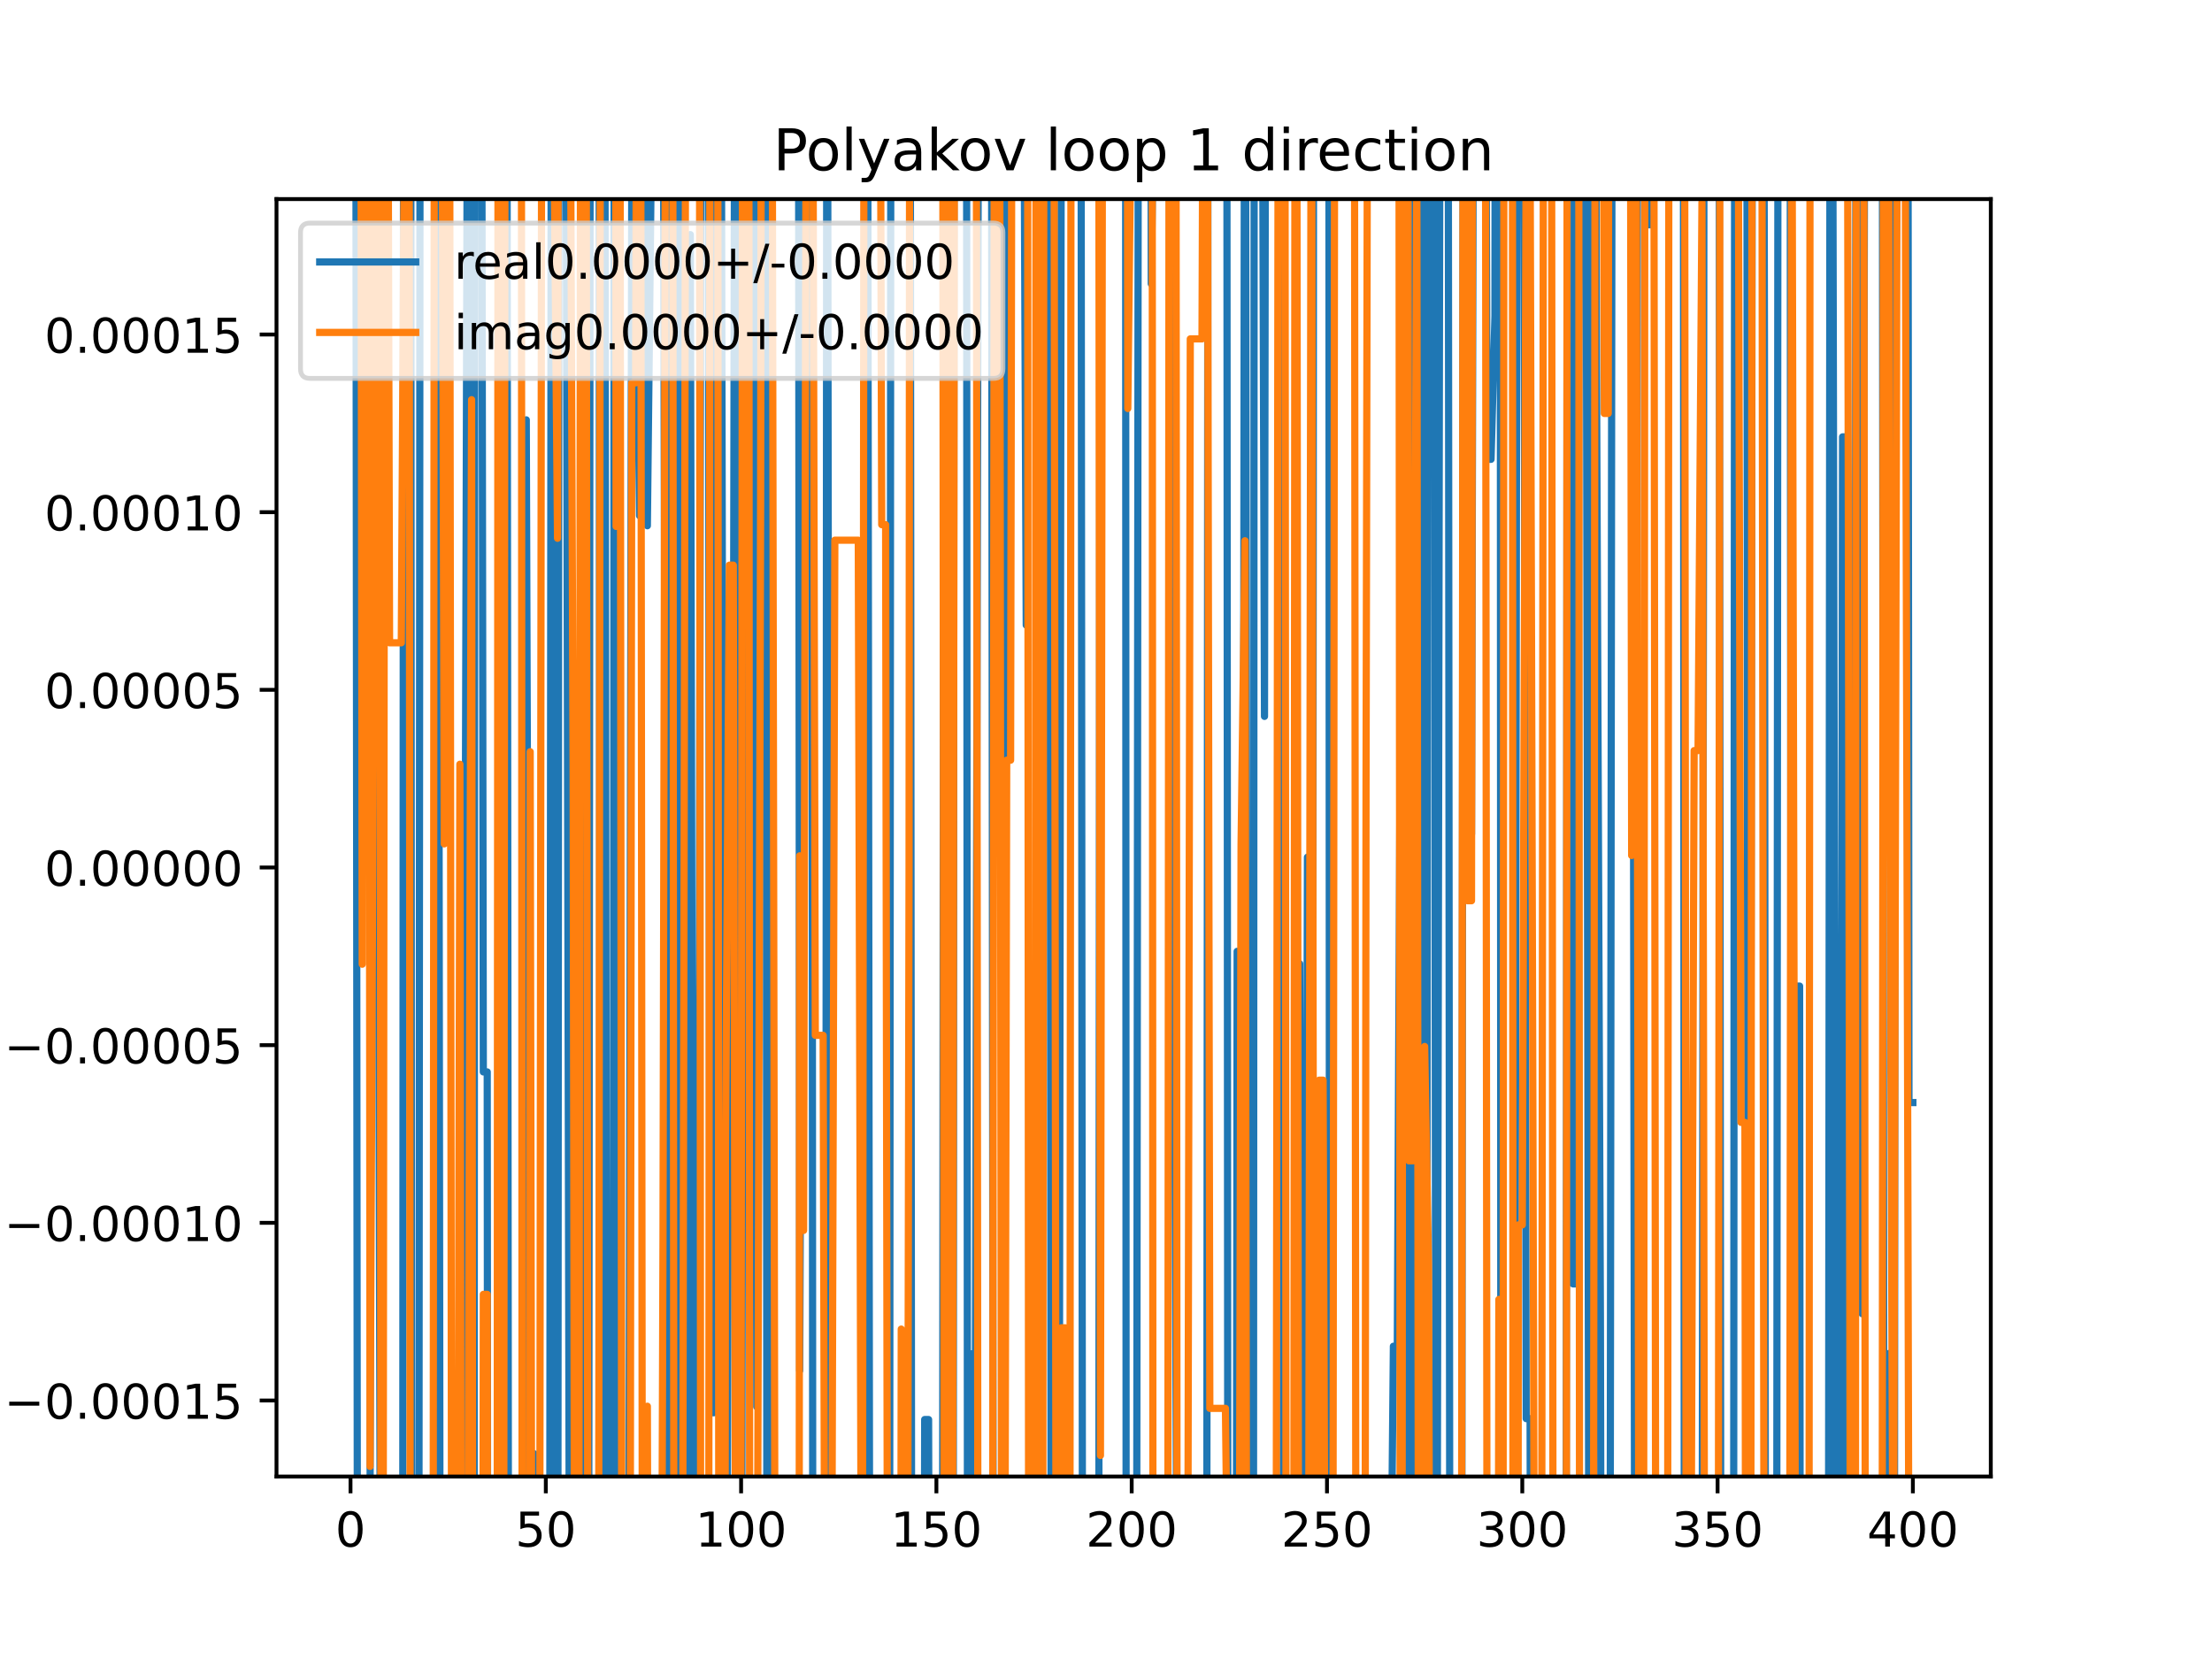 <?xml version="1.0" encoding="utf-8" standalone="no"?>
<!DOCTYPE svg PUBLIC "-//W3C//DTD SVG 1.1//EN"
  "http://www.w3.org/Graphics/SVG/1.1/DTD/svg11.dtd">
<!-- Created with matplotlib (https://matplotlib.org/) -->
<svg height="345.6pt" version="1.1" viewBox="0 0 460.8 345.6" width="460.8pt" xmlns="http://www.w3.org/2000/svg" xmlns:xlink="http://www.w3.org/1999/xlink">
 <defs>
  <style type="text/css">
*{stroke-linecap:butt;stroke-linejoin:round;}
  </style>
 </defs>
 <g id="figure_1">
  <g id="patch_1">
   <path d="M 0 345.6 
L 460.8 345.6 
L 460.8 0 
L 0 0 
z
" style="fill:#ffffff;"/>
  </g>
  <g id="axes_1">
   <g id="patch_2">
    <path d="M 57.6 307.584 
L 414.72 307.584 
L 414.72 41.472 
L 57.6 41.472 
z
" style="fill:#ffffff;"/>
   </g>
   <g id="matplotlib.axis_1">
    <g id="xtick_1">
     <g id="line2d_1">
      <defs>
       <path d="M 0 0 
L 0 3.5 
" id="m8460858ea4" style="stroke:#000000;stroke-width:0.8;"/>
      </defs>
      <g>
       <use style="stroke:#000000;stroke-width:0.8;" x="73.019" xlink:href="#m8460858ea4" y="307.584"/>
      </g>
     </g>
     <g id="text_1">
      <!-- 0 -->
      <defs>
       <path d="M 31.781 66.406 
Q 24.172 66.406 20.328 58.906 
Q 16.5 51.422 16.5 36.375 
Q 16.5 21.391 20.328 13.891 
Q 24.172 6.391 31.781 6.391 
Q 39.453 6.391 43.281 13.891 
Q 47.125 21.391 47.125 36.375 
Q 47.125 51.422 43.281 58.906 
Q 39.453 66.406 31.781 66.406 
z
M 31.781 74.219 
Q 44.047 74.219 50.516 64.516 
Q 56.984 54.828 56.984 36.375 
Q 56.984 17.969 50.516 8.266 
Q 44.047 -1.422 31.781 -1.422 
Q 19.531 -1.422 13.062 8.266 
Q 6.594 17.969 6.594 36.375 
Q 6.594 54.828 13.062 64.516 
Q 19.531 74.219 31.781 74.219 
z
" id="DejaVuSans-48"/>
      </defs>
      <g transform="translate(69.838 322.182)scale(0.1 -0.1)">
       <use xlink:href="#DejaVuSans-48"/>
      </g>
     </g>
    </g>
    <g id="xtick_2">
     <g id="line2d_2">
      <g>
       <use style="stroke:#000000;stroke-width:0.8;" x="113.703" xlink:href="#m8460858ea4" y="307.584"/>
      </g>
     </g>
     <g id="text_2">
      <!-- 50 -->
      <defs>
       <path d="M 10.797 72.906 
L 49.516 72.906 
L 49.516 64.594 
L 19.828 64.594 
L 19.828 46.734 
Q 21.969 47.469 24.109 47.828 
Q 26.266 48.188 28.422 48.188 
Q 40.625 48.188 47.75 41.5 
Q 54.891 34.812 54.891 23.391 
Q 54.891 11.625 47.562 5.094 
Q 40.234 -1.422 26.906 -1.422 
Q 22.312 -1.422 17.547 -0.641 
Q 12.797 0.141 7.719 1.703 
L 7.719 11.625 
Q 12.109 9.234 16.797 8.062 
Q 21.484 6.891 26.703 6.891 
Q 35.156 6.891 40.078 11.328 
Q 45.016 15.766 45.016 23.391 
Q 45.016 31 40.078 35.438 
Q 35.156 39.891 26.703 39.891 
Q 22.75 39.891 18.812 39.016 
Q 14.891 38.141 10.797 36.281 
z
" id="DejaVuSans-53"/>
      </defs>
      <g transform="translate(107.34 322.182)scale(0.1 -0.1)">
       <use xlink:href="#DejaVuSans-53"/>
       <use x="63.623" xlink:href="#DejaVuSans-48"/>
      </g>
     </g>
    </g>
    <g id="xtick_3">
     <g id="line2d_3">
      <g>
       <use style="stroke:#000000;stroke-width:0.8;" x="154.386" xlink:href="#m8460858ea4" y="307.584"/>
      </g>
     </g>
     <g id="text_3">
      <!-- 100 -->
      <defs>
       <path d="M 12.406 8.297 
L 28.516 8.297 
L 28.516 63.922 
L 10.984 60.406 
L 10.984 69.391 
L 28.422 72.906 
L 38.281 72.906 
L 38.281 8.297 
L 54.391 8.297 
L 54.391 0 
L 12.406 0 
z
" id="DejaVuSans-49"/>
      </defs>
      <g transform="translate(144.842 322.182)scale(0.1 -0.1)">
       <use xlink:href="#DejaVuSans-49"/>
       <use x="63.623" xlink:href="#DejaVuSans-48"/>
       <use x="127.246" xlink:href="#DejaVuSans-48"/>
      </g>
     </g>
    </g>
    <g id="xtick_4">
     <g id="line2d_4">
      <g>
       <use style="stroke:#000000;stroke-width:0.8;" x="195.07" xlink:href="#m8460858ea4" y="307.584"/>
      </g>
     </g>
     <g id="text_4">
      <!-- 150 -->
      <g transform="translate(185.526 322.182)scale(0.1 -0.1)">
       <use xlink:href="#DejaVuSans-49"/>
       <use x="63.623" xlink:href="#DejaVuSans-53"/>
       <use x="127.246" xlink:href="#DejaVuSans-48"/>
      </g>
     </g>
    </g>
    <g id="xtick_5">
     <g id="line2d_5">
      <g>
       <use style="stroke:#000000;stroke-width:0.8;" x="235.753" xlink:href="#m8460858ea4" y="307.584"/>
      </g>
     </g>
     <g id="text_5">
      <!-- 200 -->
      <defs>
       <path d="M 19.188 8.297 
L 53.609 8.297 
L 53.609 0 
L 7.328 0 
L 7.328 8.297 
Q 12.938 14.109 22.625 23.891 
Q 32.328 33.688 34.812 36.531 
Q 39.547 41.844 41.422 45.531 
Q 43.312 49.219 43.312 52.781 
Q 43.312 58.594 39.234 62.25 
Q 35.156 65.922 28.609 65.922 
Q 23.969 65.922 18.812 64.312 
Q 13.672 62.703 7.812 59.422 
L 7.812 69.391 
Q 13.766 71.781 18.938 73 
Q 24.125 74.219 28.422 74.219 
Q 39.75 74.219 46.484 68.547 
Q 53.219 62.891 53.219 53.422 
Q 53.219 48.922 51.531 44.891 
Q 49.859 40.875 45.406 35.406 
Q 44.188 33.984 37.641 27.219 
Q 31.109 20.453 19.188 8.297 
z
" id="DejaVuSans-50"/>
      </defs>
      <g transform="translate(226.209 322.182)scale(0.1 -0.1)">
       <use xlink:href="#DejaVuSans-50"/>
       <use x="63.623" xlink:href="#DejaVuSans-48"/>
       <use x="127.246" xlink:href="#DejaVuSans-48"/>
      </g>
     </g>
    </g>
    <g id="xtick_6">
     <g id="line2d_6">
      <g>
       <use style="stroke:#000000;stroke-width:0.8;" x="276.437" xlink:href="#m8460858ea4" y="307.584"/>
      </g>
     </g>
     <g id="text_6">
      <!-- 250 -->
      <g transform="translate(266.893 322.182)scale(0.1 -0.1)">
       <use xlink:href="#DejaVuSans-50"/>
       <use x="63.623" xlink:href="#DejaVuSans-53"/>
       <use x="127.246" xlink:href="#DejaVuSans-48"/>
      </g>
     </g>
    </g>
    <g id="xtick_7">
     <g id="line2d_7">
      <g>
       <use style="stroke:#000000;stroke-width:0.8;" x="317.12" xlink:href="#m8460858ea4" y="307.584"/>
      </g>
     </g>
     <g id="text_7">
      <!-- 300 -->
      <defs>
       <path d="M 40.578 39.312 
Q 47.656 37.797 51.625 33 
Q 55.609 28.219 55.609 21.188 
Q 55.609 10.406 48.188 4.484 
Q 40.766 -1.422 27.094 -1.422 
Q 22.516 -1.422 17.656 -0.516 
Q 12.797 0.391 7.625 2.203 
L 7.625 11.719 
Q 11.719 9.328 16.594 8.109 
Q 21.484 6.891 26.812 6.891 
Q 36.078 6.891 40.938 10.547 
Q 45.797 14.203 45.797 21.188 
Q 45.797 27.641 41.281 31.266 
Q 36.766 34.906 28.719 34.906 
L 20.219 34.906 
L 20.219 43.016 
L 29.109 43.016 
Q 36.375 43.016 40.234 45.922 
Q 44.094 48.828 44.094 54.297 
Q 44.094 59.906 40.109 62.906 
Q 36.141 65.922 28.719 65.922 
Q 24.656 65.922 20.016 65.031 
Q 15.375 64.156 9.812 62.312 
L 9.812 71.094 
Q 15.438 72.656 20.344 73.438 
Q 25.25 74.219 29.594 74.219 
Q 40.828 74.219 47.359 69.109 
Q 53.906 64.016 53.906 55.328 
Q 53.906 49.266 50.438 45.094 
Q 46.969 40.922 40.578 39.312 
z
" id="DejaVuSans-51"/>
      </defs>
      <g transform="translate(307.576 322.182)scale(0.1 -0.1)">
       <use xlink:href="#DejaVuSans-51"/>
       <use x="63.623" xlink:href="#DejaVuSans-48"/>
       <use x="127.246" xlink:href="#DejaVuSans-48"/>
      </g>
     </g>
    </g>
    <g id="xtick_8">
     <g id="line2d_8">
      <g>
       <use style="stroke:#000000;stroke-width:0.8;" x="357.804" xlink:href="#m8460858ea4" y="307.584"/>
      </g>
     </g>
     <g id="text_8">
      <!-- 350 -->
      <g transform="translate(348.26 322.182)scale(0.1 -0.1)">
       <use xlink:href="#DejaVuSans-51"/>
       <use x="63.623" xlink:href="#DejaVuSans-53"/>
       <use x="127.246" xlink:href="#DejaVuSans-48"/>
      </g>
     </g>
    </g>
    <g id="xtick_9">
     <g id="line2d_9">
      <g>
       <use style="stroke:#000000;stroke-width:0.8;" x="398.487" xlink:href="#m8460858ea4" y="307.584"/>
      </g>
     </g>
     <g id="text_9">
      <!-- 400 -->
      <defs>
       <path d="M 37.797 64.312 
L 12.891 25.391 
L 37.797 25.391 
z
M 35.203 72.906 
L 47.609 72.906 
L 47.609 25.391 
L 58.016 25.391 
L 58.016 17.188 
L 47.609 17.188 
L 47.609 0 
L 37.797 0 
L 37.797 17.188 
L 4.891 17.188 
L 4.891 26.703 
z
" id="DejaVuSans-52"/>
      </defs>
      <g transform="translate(388.944 322.182)scale(0.1 -0.1)">
       <use xlink:href="#DejaVuSans-52"/>
       <use x="63.623" xlink:href="#DejaVuSans-48"/>
       <use x="127.246" xlink:href="#DejaVuSans-48"/>
      </g>
     </g>
    </g>
   </g>
   <g id="matplotlib.axis_2">
    <g id="ytick_1">
     <g id="line2d_10">
      <defs>
       <path d="M 0 0 
L -3.5 0 
" id="ma4929c7291" style="stroke:#000000;stroke-width:0.8;"/>
      </defs>
      <g>
       <use style="stroke:#000000;stroke-width:0.8;" x="57.6" xlink:href="#ma4929c7291" y="291.746"/>
      </g>
     </g>
     <g id="text_10">
      <!-- −0.00015 -->
      <defs>
       <path d="M 10.594 35.5 
L 73.188 35.5 
L 73.188 27.203 
L 10.594 27.203 
z
" id="DejaVuSans-8722"/>
       <path d="M 10.688 12.406 
L 21 12.406 
L 21 0 
L 10.688 0 
z
" id="DejaVuSans-46"/>
      </defs>
      <g transform="translate(0.867 295.545)scale(0.1 -0.1)">
       <use xlink:href="#DejaVuSans-8722"/>
       <use x="83.789" xlink:href="#DejaVuSans-48"/>
       <use x="147.412" xlink:href="#DejaVuSans-46"/>
       <use x="179.199" xlink:href="#DejaVuSans-48"/>
       <use x="242.822" xlink:href="#DejaVuSans-48"/>
       <use x="306.445" xlink:href="#DejaVuSans-48"/>
       <use x="370.068" xlink:href="#DejaVuSans-49"/>
       <use x="433.691" xlink:href="#DejaVuSans-53"/>
      </g>
     </g>
    </g>
    <g id="ytick_2">
     <g id="line2d_11">
      <g>
       <use style="stroke:#000000;stroke-width:0.8;" x="57.6" xlink:href="#ma4929c7291" y="254.736"/>
      </g>
     </g>
     <g id="text_11">
      <!-- −0.00010 -->
      <g transform="translate(0.867 258.535)scale(0.1 -0.1)">
       <use xlink:href="#DejaVuSans-8722"/>
       <use x="83.789" xlink:href="#DejaVuSans-48"/>
       <use x="147.412" xlink:href="#DejaVuSans-46"/>
       <use x="179.199" xlink:href="#DejaVuSans-48"/>
       <use x="242.822" xlink:href="#DejaVuSans-48"/>
       <use x="306.445" xlink:href="#DejaVuSans-48"/>
       <use x="370.068" xlink:href="#DejaVuSans-49"/>
       <use x="433.691" xlink:href="#DejaVuSans-48"/>
      </g>
     </g>
    </g>
    <g id="ytick_3">
     <g id="line2d_12">
      <g>
       <use style="stroke:#000000;stroke-width:0.8;" x="57.6" xlink:href="#ma4929c7291" y="217.726"/>
      </g>
     </g>
     <g id="text_12">
      <!-- −0.00005 -->
      <g transform="translate(0.867 221.525)scale(0.1 -0.1)">
       <use xlink:href="#DejaVuSans-8722"/>
       <use x="83.789" xlink:href="#DejaVuSans-48"/>
       <use x="147.412" xlink:href="#DejaVuSans-46"/>
       <use x="179.199" xlink:href="#DejaVuSans-48"/>
       <use x="242.822" xlink:href="#DejaVuSans-48"/>
       <use x="306.445" xlink:href="#DejaVuSans-48"/>
       <use x="370.068" xlink:href="#DejaVuSans-48"/>
       <use x="433.691" xlink:href="#DejaVuSans-53"/>
      </g>
     </g>
    </g>
    <g id="ytick_4">
     <g id="line2d_13">
      <g>
       <use style="stroke:#000000;stroke-width:0.8;" x="57.6" xlink:href="#ma4929c7291" y="180.716"/>
      </g>
     </g>
     <g id="text_13">
      <!-- 0.00000 -->
      <g transform="translate(9.247 184.515)scale(0.1 -0.1)">
       <use xlink:href="#DejaVuSans-48"/>
       <use x="63.623" xlink:href="#DejaVuSans-46"/>
       <use x="95.41" xlink:href="#DejaVuSans-48"/>
       <use x="159.033" xlink:href="#DejaVuSans-48"/>
       <use x="222.656" xlink:href="#DejaVuSans-48"/>
       <use x="286.279" xlink:href="#DejaVuSans-48"/>
       <use x="349.902" xlink:href="#DejaVuSans-48"/>
      </g>
     </g>
    </g>
    <g id="ytick_5">
     <g id="line2d_14">
      <g>
       <use style="stroke:#000000;stroke-width:0.8;" x="57.6" xlink:href="#ma4929c7291" y="143.706"/>
      </g>
     </g>
     <g id="text_14">
      <!-- 0.00005 -->
      <g transform="translate(9.247 147.505)scale(0.1 -0.1)">
       <use xlink:href="#DejaVuSans-48"/>
       <use x="63.623" xlink:href="#DejaVuSans-46"/>
       <use x="95.41" xlink:href="#DejaVuSans-48"/>
       <use x="159.033" xlink:href="#DejaVuSans-48"/>
       <use x="222.656" xlink:href="#DejaVuSans-48"/>
       <use x="286.279" xlink:href="#DejaVuSans-48"/>
       <use x="349.902" xlink:href="#DejaVuSans-53"/>
      </g>
     </g>
    </g>
    <g id="ytick_6">
     <g id="line2d_15">
      <g>
       <use style="stroke:#000000;stroke-width:0.8;" x="57.6" xlink:href="#ma4929c7291" y="106.696"/>
      </g>
     </g>
     <g id="text_15">
      <!-- 0.00010 -->
      <g transform="translate(9.247 110.495)scale(0.1 -0.1)">
       <use xlink:href="#DejaVuSans-48"/>
       <use x="63.623" xlink:href="#DejaVuSans-46"/>
       <use x="95.41" xlink:href="#DejaVuSans-48"/>
       <use x="159.033" xlink:href="#DejaVuSans-48"/>
       <use x="222.656" xlink:href="#DejaVuSans-48"/>
       <use x="286.279" xlink:href="#DejaVuSans-49"/>
       <use x="349.902" xlink:href="#DejaVuSans-48"/>
      </g>
     </g>
    </g>
    <g id="ytick_7">
     <g id="line2d_16">
      <g>
       <use style="stroke:#000000;stroke-width:0.8;" x="57.6" xlink:href="#ma4929c7291" y="69.686"/>
      </g>
     </g>
     <g id="text_16">
      <!-- 0.00015 -->
      <g transform="translate(9.247 73.485)scale(0.1 -0.1)">
       <use xlink:href="#DejaVuSans-48"/>
       <use x="63.623" xlink:href="#DejaVuSans-46"/>
       <use x="95.41" xlink:href="#DejaVuSans-48"/>
       <use x="159.033" xlink:href="#DejaVuSans-48"/>
       <use x="222.656" xlink:href="#DejaVuSans-48"/>
       <use x="286.279" xlink:href="#DejaVuSans-49"/>
       <use x="349.902" xlink:href="#DejaVuSans-53"/>
      </g>
     </g>
    </g>
   </g>
   <g id="line2d_17">
    <path clip-path="url(#pe11e842b4f)" d="M 74.121 -1 
L 74.465 346.6 
M 76.912 346.6 
L 77.087 318.383 
L 77.601 -1 
M 78.396 -1 
L 79.267 346.6 
M 83.893 346.6 
L 84.072 -1 
M 85.568 -1 
L 85.751 346.6 
M 87.259 346.6 
L 87.518 -1 
M 91.252 -1 
L 91.683 346.6 
M 96.35 346.6 
L 96.616 292.485 
L 97.404 -1 
M 97.434 -1 
L 97.618 346.6 
M 98.765 346.6 
L 98.919 -1 
M 100.342 -1 
L 100.684 223.297 
L 101.498 223.297 
L 101.591 346.6 
M 103.684 346.6 
L 103.888 -1 
M 105.609 -1 
L 105.931 346.6 
M 109.141 346.6 
L 109.634 87.465 
L 110.448 340.969 
L 111.262 302.843 
L 111.31 346.6 
M 114.444 346.6 
L 114.516 335.921 
L 114.85 -1 
M 115.761 -1 
L 116.071 346.6 
M 116.203 346.6 
L 116.456 -1 
M 117.884 -1 
L 118.585 321.714 
L 119.398 228.708 
L 120.212 203.281 
L 120.325 346.6 
M 121.389 346.6 
L 121.532 -1 
M 122.409 -1 
L 122.653 320.348 
L 122.962 -1 
M 124.793 -1 
L 125.028 346.6 
M 125.247 346.6 
L 125.793 -1 
M 125.995 -1 
L 126.408 346.6 
M 127.74 346.6 
L 127.953 -1 
M 128.833 -1 
L 129.095 346.6 
M 130.963 346.6 
L 131.603 39.176 
L 132.417 39.176 
L 133.231 107.43 
L 133.49 -1 
M 134.596 -1 
L 134.858 109.521 
L 136.044 -1 
M 138.161 -1 
L 138.926 340.024 
L 139.12 -1 
M 140.275 -1 
L 140.445 346.6 
M 140.762 346.6 
L 141.089 -1 
M 141.555 -1 
L 141.776 346.6 
M 143.428 346.6 
L 143.808 48.873 
L 144.475 346.6 
M 145.252 346.6 
L 145.436 327.371 
L 146.064 -1 
M 147.527 -1 
L 147.877 294.3 
L 148.69 294.3 
L 149.095 -1 
M 150.218 -1 
L 150.318 40.647 
L 150.927 346.6 
M 151.423 346.6 
L 151.945 163.793 
L 152.759 163.793 
L 153.058 -1 
M 153.89 -1 
L 154.279 346.6 
M 154.509 346.6 
L 154.954 -1 
M 155.577 -1 
L 156.013 220.752 
L 156.372 -1 
M 157.225 -1 
L 157.641 293.042 
L 158.559 -1 
M 159.532 -1 
L 159.767 346.6 
M 160.462 346.6 
L 160.745 -1 
M 166.341 -1 
L 166.591 285.517 
L 167.737 -1 
M 169.097 -1 
L 169.321 346.6 
M 172.007 346.6 
L 172.235 -1 
M 172.39 -1 
L 172.837 346.6 
M 179.733 346.6 
L 180.131 -1 
M 180.742 -1 
L 181.176 346.6 
M 185.315 346.6 
L 185.59 -1 
M 189.622 -1 
L 189.918 346.6 
M 192.531 346.6 
L 192.629 295.714 
L 193.442 295.714 
L 193.566 346.6 
M 196.345 346.6 
L 196.649 -1 
M 196.762 -1 
L 197.175 346.6 
M 198.576 346.6 
L 198.753 -1 
M 201.347 -1 
L 201.552 346.6 
M 201.914 346.6 
L 202.393 282.027 
L 203.206 282.027 
L 203.862 -1 
M 206.535 -1 
L 206.912 346.6 
M 209.236 346.6 
L 209.656 -1 
M 213.226 -1 
L 213.784 130.223 
L 213.9 -1 
M 218.656 -1 
L 218.984 346.6 
M 220.618 346.6 
L 221.107 -0.449 
L 221.921 -0.449 
L 222.734 11.836 
L 223.03 -1 
M 225.196 -1 
L 225.508 346.6 
M 228.886 346.6 
L 229.182 -1 
M 234.485 -1 
L 234.598 346.6 
M 236.774 346.6 
L 237.142 -1 
M 239.744 -1 
L 239.822 59.11 
L 240.628 -1 
M 243.561 -1 
L 243.89 223.159 
L 244.704 223.159 
L 245.229 346.6 
M 251.386 346.6 
L 251.655 -1 
M 255.572 -1 
L 255.782 346.6 
M 257.541 346.6 
L 257.722 198.184 
L 258.007 346.6 
M 258.853 346.6 
L 259.251 -1 
M 259.458 -1 
L 259.897 346.6 
M 261.117 346.6 
L 261.274 -1 
M 262.946 -1 
L 263.418 149.236 
L 263.635 -1 
M 267.158 -1 
L 267.34 346.6 
M 270.244 346.6 
L 270.741 200.767 
L 271.132 346.6 
M 271.948 346.6 
L 272.368 178.564 
L 272.699 346.6 
M 273.377 346.6 
L 273.652 -1 
M 276.826 -1 
L 276.978 346.6 
M 289.648 346.6 
L 290.269 280.445 
L 291.083 280.445 
L 291.896 111.793 
L 292.019 -1 
M 293.14 -1 
L 293.375 346.6 
M 294.512 346.6 
L 294.787 -1 
M 296.224 -1 
L 296.4 346.6 
M 297.218 346.6 
L 297.423 -1 
M 298.757 -1 
L 299.131 346.6 
M 299.367 346.6 
L 299.991 -1 
M 301.684 -1 
L 302.029 346.6 
M 304.51 346.6 
L 304.826 -1 
M 305.208 -1 
L 305.729 173.735 
L 306.543 173.735 
L 306.962 -1 
M 309.496 -1 
L 309.797 95.682 
L 310.611 95.682 
L 311.425 65.803 
L 311.495 -1 
M 312.527 -1 
L 312.67 346.6 
M 315.546 346.6 
L 316.057 -1 
M 317.417 -1 
L 317.934 295.525 
L 318.748 295.525 
L 318.854 346.6 
M 326.254 346.6 
L 326.487 -1 
M 327.444 -1 
L 327.698 267.456 
L 328.512 267.456 
L 329.083 -1 
M 330.355 -1 
L 330.953 314.773 
L 331.404 -1 
M 332.389 -1 
L 332.58 76.637 
L 333.394 274.266 
L 333.547 346.6 
M 335.408 346.6 
L 335.835 2.356 
L 339.089 2.356 
L 339.115 -1 
M 340.051 -1 
L 340.546 346.6 
M 340.823 346.6 
L 341.132 -1 
M 343.079 -1 
L 343.158 46.834 
L 343.971 46.834 
L 344.142 -1 
M 350.675 -1 
L 350.882 346.6 
M 354.574 346.6 
L 355.006 -1 
M 358.114 -1 
L 358.49 346.6 
M 361.139 346.6 
L 361.375 -1 
M 363.896 -1 
L 364.185 346.6 
M 364.545 346.6 
L 365.069 -1 
M 367.432 -1 
L 367.568 70.393 
L 367.771 346.6 
M 370.117 346.6 
L 370.397 -1 
M 372.91 -1 
L 373.212 346.6 
M 373.504 346.6 
L 374.077 205.417 
L 374.891 205.417 
L 375.028 346.6 
M 380.896 346.6 
L 381.24 -1 
M 381.753 -1 
L 382.5 346.6 
M 383.431 346.6 
L 383.841 91.009 
L 384.655 91.009 
L 384.831 346.6 
M 386.339 346.6 
L 386.637 -1 
M 387.634 -1 
L 387.91 273.663 
L 388.477 -1 
M 392.107 -1 
L 392.483 346.6 
M 393.455 346.6 
L 393.605 281.916 
L 393.724 346.6 
M 394.645 346.6 
L 394.853 -1 
M 397.457 -1 
L 397.674 229.689 
L 398.487 229.689 
L 398.487 229.689 
" style="fill:none;stroke:#1f77b4;stroke-linecap:square;stroke-width:1.5;"/>
   </g>
   <g id="line2d_18">
    <path clip-path="url(#pe11e842b4f)" d="M 75.172 -1 
L 75.46 200.866 
L 75.657 -1 
M 76.822 -1 
L 77.087 305.479 
L 77.901 124.637 
L 78.027 -1 
M 79.143 -1 
L 79.361 346.6 
M 79.806 346.6 
L 80.167 -1 
M 80.794 -1 
L 81.156 133.906 
L 83.597 133.906 
L 84.393 -1 
M 85.226 -1 
L 85.452 346.6 
M 90.228 346.6 
L 90.479 -1 
M 92.075 -1 
L 92.547 175.795 
L 92.899 -1 
M 93.653 -1 
L 94.091 346.6 
M 95.377 346.6 
L 95.802 159.206 
L 96.071 346.6 
M 97.423 346.6 
L 97.429 343.672 
L 98.243 83.265 
L 98.472 346.6 
M 100.6 346.6 
L 100.684 269.642 
L 101.498 269.642 
L 101.57 346.6 
M 103.566 346.6 
L 103.76 -1 
M 104.228 -1 
L 104.544 346.6 
M 104.931 346.6 
L 105.203 -1 
M 108.616 -1 
L 108.774 346.6 
M 110.219 346.6 
L 110.448 156.596 
L 110.797 346.6 
M 112.425 346.6 
L 112.857 -1 
M 115.246 -1 
L 115.33 19.885 
L 116.144 112.127 
L 116.33 -1 
M 118.757 -1 
L 119.398 161.159 
L 119.693 346.6 
M 120.574 346.6 
L 120.961 -1 
M 122.099 -1 
L 122.461 346.6 
M 124.694 346.6 
L 125.078 -1 
M 128.262 -1 
L 128.349 109.665 
L 129.162 10.145 
L 129.538 346.6 
M 131.274 346.6 
L 131.603 79.752 
L 132.417 79.752 
L 132.633 -1 
M 133.462 -1 
L 133.823 346.6 
M 134.694 346.6 
L 134.858 292.944 
L 134.995 346.6 
M 137.821 346.6 
L 138.113 257.955 
L 138.66 -1 
M 140.146 -1 
L 140.387 346.6 
M 142.179 346.6 
L 142.181 344.768 
L 142.864 -1 
M 145.706 -1 
L 145.973 346.6 
M 147.637 346.6 
L 147.877 30.298 
L 148.69 30.298 
L 149.164 -1 
M 149.519 -1 
L 149.748 346.6 
M 151.042 346.6 
L 151.131 240.488 
L 151.945 117.734 
L 152.759 117.734 
L 153.267 346.6 
M 154.167 346.6 
L 154.386 295.987 
L 154.706 -1 
M 155.966 -1 
L 156.013 27.562 
L 156.171 346.6 
M 157.752 346.6 
L 158.454 103.752 
L 158.607 -1 
M 160.628 -1 
L 160.895 30.38 
L 161.463 346.6 
M 166.473 346.6 
L 166.591 178.286 
L 167.405 256.32 
L 167.976 -1 
M 169.305 -1 
L 169.846 215.681 
L 171.473 215.681 
L 171.819 346.6 
M 173.244 346.6 
L 173.914 112.536 
L 178.796 112.536 
L 179.445 346.6 
M 179.666 346.6 
L 179.992 -1 
M 183.367 -1 
L 183.678 109.301 
L 184.492 109.301 
L 184.881 346.6 
M 187.645 346.6 
L 187.747 276.873 
L 187.92 346.6 
M 189.056 346.6 
L 189.374 180.794 
L 189.5 -1 
M 192.576 -1 
L 192.629 34.796 
L 193.442 34.796 
L 193.47 -1 
M 196.38 -1 
L 196.697 339.624 
L 197.354 -1 
M 197.639 -1 
L 198.19 346.6 
M 198.428 346.6 
L 198.854 -1 
M 203.371 -1 
L 203.735 346.6 
M 206.763 346.6 
L 207.148 -1 
M 208.23 -1 
L 208.659 346.6 
M 209.319 346.6 
L 209.716 158.367 
L 210.529 158.367 
L 210.818 -1 
M 214.066 -1 
L 214.29 346.6 
M 215.591 346.6 
L 215.844 -1 
M 216.594 -1 
L 216.84 346.6 
M 217.227 346.6 
L 217.46 -1 
M 218.651 -1 
L 218.666 10.355 
L 218.81 -1 
M 219.55 -1 
L 220.015 346.6 
M 220.903 346.6 
L 221.107 276.607 
L 221.921 276.607 
L 222.128 346.6 
M 222.879 346.6 
L 223.124 -1 
M 228.875 -1 
L 229.244 303.202 
L 229.696 -1 
M 234.851 -1 
L 234.939 85.093 
L 235.753 11.83 
L 236.567 11.83 
L 236.648 -1 
M 240.019 -1 
L 240.183 346.6 
M 243.265 346.6 
L 243.559 -1 
M 244.974 -1 
L 245.213 346.6 
M 247.421 346.6 
L 247.958 70.599 
L 250.399 70.599 
L 250.64 -1 
M 251.512 -1 
L 252.027 293.387 
L 255.281 293.387 
L 255.897 346.6 
M 258.157 346.6 
L 258.536 175.962 
L 259.35 112.652 
L 259.696 346.6 
M 265.027 346.6 
L 265.045 329.156 
L 265.859 329.156 
L 266.284 -1 
M 267.681 -1 
L 267.92 346.6 
M 269.521 346.6 
L 269.777 -1 
M 270.145 -1 
L 270.515 346.6 
M 272.601 346.6 
L 273.15 -1 
M 273.213 -1 
L 273.752 346.6 
M 274.455 346.6 
L 274.809 225.02 
L 275.623 225.02 
L 276.051 346.6 
M 277.669 346.6 
L 278.045 -1 
M 282.148 -1 
L 282.46 346.6 
M 284.368 346.6 
L 284.573 163.418 
L 284.899 -1 
M 291.418 -1 
L 291.696 346.6 
M 292.072 346.6 
L 292.314 -1 
M 293.28 -1 
L 293.524 241.831 
L 294.337 241.831 
L 295.151 27.626 
L 295.485 346.6 
M 296.6 346.6 
L 296.778 218.003 
L 297.592 263.483 
L 297.842 346.6 
M 299.135 346.6 
L 299.219 325.033 
L 299.24 346.6 
M 304.453 346.6 
L 304.812 -1 
M 305.196 -1 
L 305.729 187.643 
L 306.543 187.643 
L 306.783 -1 
M 309.436 -1 
L 309.785 346.6 
M 312.121 346.6 
L 312.238 270.702 
L 312.563 346.6 
M 313.113 346.6 
L 313.298 -1 
M 315.064 -1 
L 315.19 346.6 
M 316.227 346.6 
L 316.307 255.166 
L 317.12 255.166 
L 317.934 29.229 
L 318.748 29.229 
L 319.561 314.064 
L 321.189 314.064 
L 321.539 -1 
M 323.207 -1 
L 323.534 346.6 
M 326.299 346.6 
L 326.469 -1 
M 328.883 -1 
L 329.053 346.6 
M 331.943 346.6 
L 332.305 -1 
M 333.975 -1 
L 334.207 86.124 
L 335.021 86.124 
L 335.179 -1 
M 339.634 -1 
L 339.903 178.212 
L 340.534 -1 
M 340.81 -1 
L 341.434 346.6 
M 342.387 346.6 
L 342.668 -1 
M 344.513 -1 
L 344.929 346.6 
M 347.39 346.6 
L 347.673 -1 
M 350.925 -1 
L 351.266 346.6 
M 352.216 346.6 
L 352.922 156.36 
L 353.735 156.36 
L 354.549 42.109 
L 355.11 346.6 
M 357.949 346.6 
L 358.315 -1 
M 362.054 -1 
L 362.686 233.817 
L 363.499 233.817 
L 363.65 346.6 
M 364.714 346.6 
L 364.994 -1 
M 367.013 -1 
L 367.494 346.6 
M 372.809 346.6 
L 373.259 -1 
M 373.272 -1 
L 374.048 346.6 
M 376.848 346.6 
L 377.081 -1 
M 384.836 -1 
L 385.49 346.6 
M 386.509 346.6 
L 386.698 -1 
M 388.243 -1 
L 388.591 346.6 
M 392.085 346.6 
L 392.369 -1 
M 393.423 -1 
L 393.605 148.101 
L 394.402 346.6 
M 394.429 346.6 
L 395.233 15.704 
L 396.86 15.704 
L 397.674 338.046 
L 398.487 338.046 
L 398.487 338.046 
" style="fill:none;stroke:#ff7f0e;stroke-linecap:square;stroke-width:1.5;"/>
   </g>
   <g id="patch_3">
    <path d="M 57.6 307.584 
L 57.6 41.472 
" style="fill:none;stroke:#000000;stroke-linecap:square;stroke-linejoin:miter;stroke-width:0.8;"/>
   </g>
   <g id="patch_4">
    <path d="M 414.72 307.584 
L 414.72 41.472 
" style="fill:none;stroke:#000000;stroke-linecap:square;stroke-linejoin:miter;stroke-width:0.8;"/>
   </g>
   <g id="patch_5">
    <path d="M 57.6 307.584 
L 414.72 307.584 
" style="fill:none;stroke:#000000;stroke-linecap:square;stroke-linejoin:miter;stroke-width:0.8;"/>
   </g>
   <g id="patch_6">
    <path d="M 57.6 41.472 
L 414.72 41.472 
" style="fill:none;stroke:#000000;stroke-linecap:square;stroke-linejoin:miter;stroke-width:0.8;"/>
   </g>
   <g id="text_17">
    <!-- Polyakov loop 1 direction -->
    <defs>
     <path d="M 19.672 64.797 
L 19.672 37.406 
L 32.078 37.406 
Q 38.969 37.406 42.719 40.969 
Q 46.484 44.531 46.484 51.125 
Q 46.484 57.672 42.719 61.234 
Q 38.969 64.797 32.078 64.797 
z
M 9.812 72.906 
L 32.078 72.906 
Q 44.344 72.906 50.609 67.359 
Q 56.891 61.812 56.891 51.125 
Q 56.891 40.328 50.609 34.812 
Q 44.344 29.297 32.078 29.297 
L 19.672 29.297 
L 19.672 0 
L 9.812 0 
z
" id="DejaVuSans-80"/>
     <path d="M 30.609 48.391 
Q 23.391 48.391 19.188 42.75 
Q 14.984 37.109 14.984 27.297 
Q 14.984 17.484 19.156 11.844 
Q 23.344 6.203 30.609 6.203 
Q 37.797 6.203 41.984 11.859 
Q 46.188 17.531 46.188 27.297 
Q 46.188 37.016 41.984 42.703 
Q 37.797 48.391 30.609 48.391 
z
M 30.609 56 
Q 42.328 56 49.016 48.375 
Q 55.719 40.766 55.719 27.297 
Q 55.719 13.875 49.016 6.219 
Q 42.328 -1.422 30.609 -1.422 
Q 18.844 -1.422 12.172 6.219 
Q 5.516 13.875 5.516 27.297 
Q 5.516 40.766 12.172 48.375 
Q 18.844 56 30.609 56 
z
" id="DejaVuSans-111"/>
     <path d="M 9.422 75.984 
L 18.406 75.984 
L 18.406 0 
L 9.422 0 
z
" id="DejaVuSans-108"/>
     <path d="M 32.172 -5.078 
Q 28.375 -14.844 24.75 -17.812 
Q 21.141 -20.797 15.094 -20.797 
L 7.906 -20.797 
L 7.906 -13.281 
L 13.188 -13.281 
Q 16.891 -13.281 18.938 -11.516 
Q 21 -9.766 23.484 -3.219 
L 25.094 0.875 
L 2.984 54.688 
L 12.5 54.688 
L 29.594 11.922 
L 46.688 54.688 
L 56.203 54.688 
z
" id="DejaVuSans-121"/>
     <path d="M 34.281 27.484 
Q 23.391 27.484 19.188 25 
Q 14.984 22.516 14.984 16.5 
Q 14.984 11.719 18.141 8.906 
Q 21.297 6.109 26.703 6.109 
Q 34.188 6.109 38.703 11.406 
Q 43.219 16.703 43.219 25.484 
L 43.219 27.484 
z
M 52.203 31.203 
L 52.203 0 
L 43.219 0 
L 43.219 8.297 
Q 40.141 3.328 35.547 0.953 
Q 30.953 -1.422 24.312 -1.422 
Q 15.922 -1.422 10.953 3.297 
Q 6 8.016 6 15.922 
Q 6 25.141 12.172 29.828 
Q 18.359 34.516 30.609 34.516 
L 43.219 34.516 
L 43.219 35.406 
Q 43.219 41.609 39.141 45 
Q 35.062 48.391 27.688 48.391 
Q 23 48.391 18.547 47.266 
Q 14.109 46.141 10.016 43.891 
L 10.016 52.203 
Q 14.938 54.109 19.578 55.047 
Q 24.219 56 28.609 56 
Q 40.484 56 46.344 49.844 
Q 52.203 43.703 52.203 31.203 
z
" id="DejaVuSans-97"/>
     <path d="M 9.078 75.984 
L 18.109 75.984 
L 18.109 31.109 
L 44.922 54.688 
L 56.391 54.688 
L 27.391 29.109 
L 57.625 0 
L 45.906 0 
L 18.109 26.703 
L 18.109 0 
L 9.078 0 
z
" id="DejaVuSans-107"/>
     <path d="M 2.984 54.688 
L 12.5 54.688 
L 29.594 8.797 
L 46.688 54.688 
L 56.203 54.688 
L 35.688 0 
L 23.484 0 
z
" id="DejaVuSans-118"/>
     <path id="DejaVuSans-32"/>
     <path d="M 18.109 8.203 
L 18.109 -20.797 
L 9.078 -20.797 
L 9.078 54.688 
L 18.109 54.688 
L 18.109 46.391 
Q 20.953 51.266 25.266 53.625 
Q 29.594 56 35.594 56 
Q 45.562 56 51.781 48.094 
Q 58.016 40.188 58.016 27.297 
Q 58.016 14.406 51.781 6.484 
Q 45.562 -1.422 35.594 -1.422 
Q 29.594 -1.422 25.266 0.953 
Q 20.953 3.328 18.109 8.203 
z
M 48.688 27.297 
Q 48.688 37.203 44.609 42.844 
Q 40.531 48.484 33.406 48.484 
Q 26.266 48.484 22.188 42.844 
Q 18.109 37.203 18.109 27.297 
Q 18.109 17.391 22.188 11.75 
Q 26.266 6.109 33.406 6.109 
Q 40.531 6.109 44.609 11.75 
Q 48.688 17.391 48.688 27.297 
z
" id="DejaVuSans-112"/>
     <path d="M 45.406 46.391 
L 45.406 75.984 
L 54.391 75.984 
L 54.391 0 
L 45.406 0 
L 45.406 8.203 
Q 42.578 3.328 38.25 0.953 
Q 33.938 -1.422 27.875 -1.422 
Q 17.969 -1.422 11.734 6.484 
Q 5.516 14.406 5.516 27.297 
Q 5.516 40.188 11.734 48.094 
Q 17.969 56 27.875 56 
Q 33.938 56 38.25 53.625 
Q 42.578 51.266 45.406 46.391 
z
M 14.797 27.297 
Q 14.797 17.391 18.875 11.75 
Q 22.953 6.109 30.078 6.109 
Q 37.203 6.109 41.297 11.75 
Q 45.406 17.391 45.406 27.297 
Q 45.406 37.203 41.297 42.844 
Q 37.203 48.484 30.078 48.484 
Q 22.953 48.484 18.875 42.844 
Q 14.797 37.203 14.797 27.297 
z
" id="DejaVuSans-100"/>
     <path d="M 9.422 54.688 
L 18.406 54.688 
L 18.406 0 
L 9.422 0 
z
M 9.422 75.984 
L 18.406 75.984 
L 18.406 64.594 
L 9.422 64.594 
z
" id="DejaVuSans-105"/>
     <path d="M 41.109 46.297 
Q 39.594 47.172 37.812 47.578 
Q 36.031 48 33.891 48 
Q 26.266 48 22.188 43.047 
Q 18.109 38.094 18.109 28.812 
L 18.109 0 
L 9.078 0 
L 9.078 54.688 
L 18.109 54.688 
L 18.109 46.188 
Q 20.953 51.172 25.484 53.578 
Q 30.031 56 36.531 56 
Q 37.453 56 38.578 55.875 
Q 39.703 55.766 41.062 55.516 
z
" id="DejaVuSans-114"/>
     <path d="M 56.203 29.594 
L 56.203 25.203 
L 14.891 25.203 
Q 15.484 15.922 20.484 11.062 
Q 25.484 6.203 34.422 6.203 
Q 39.594 6.203 44.453 7.469 
Q 49.312 8.734 54.109 11.281 
L 54.109 2.781 
Q 49.266 0.734 44.188 -0.344 
Q 39.109 -1.422 33.891 -1.422 
Q 20.797 -1.422 13.156 6.188 
Q 5.516 13.812 5.516 26.812 
Q 5.516 40.234 12.766 48.109 
Q 20.016 56 32.328 56 
Q 43.359 56 49.781 48.891 
Q 56.203 41.797 56.203 29.594 
z
M 47.219 32.234 
Q 47.125 39.594 43.094 43.984 
Q 39.062 48.391 32.422 48.391 
Q 24.906 48.391 20.391 44.141 
Q 15.875 39.891 15.188 32.172 
z
" id="DejaVuSans-101"/>
     <path d="M 48.781 52.594 
L 48.781 44.188 
Q 44.969 46.297 41.141 47.344 
Q 37.312 48.391 33.406 48.391 
Q 24.656 48.391 19.812 42.844 
Q 14.984 37.312 14.984 27.297 
Q 14.984 17.281 19.812 11.734 
Q 24.656 6.203 33.406 6.203 
Q 37.312 6.203 41.141 7.25 
Q 44.969 8.297 48.781 10.406 
L 48.781 2.094 
Q 45.016 0.344 40.984 -0.531 
Q 36.969 -1.422 32.422 -1.422 
Q 20.062 -1.422 12.781 6.344 
Q 5.516 14.109 5.516 27.297 
Q 5.516 40.672 12.859 48.328 
Q 20.219 56 33.016 56 
Q 37.156 56 41.109 55.141 
Q 45.062 54.297 48.781 52.594 
z
" id="DejaVuSans-99"/>
     <path d="M 18.312 70.219 
L 18.312 54.688 
L 36.812 54.688 
L 36.812 47.703 
L 18.312 47.703 
L 18.312 18.016 
Q 18.312 11.328 20.141 9.422 
Q 21.969 7.516 27.594 7.516 
L 36.812 7.516 
L 36.812 0 
L 27.594 0 
Q 17.188 0 13.234 3.875 
Q 9.281 7.766 9.281 18.016 
L 9.281 47.703 
L 2.688 47.703 
L 2.688 54.688 
L 9.281 54.688 
L 9.281 70.219 
z
" id="DejaVuSans-116"/>
     <path d="M 54.891 33.016 
L 54.891 0 
L 45.906 0 
L 45.906 32.719 
Q 45.906 40.484 42.875 44.328 
Q 39.844 48.188 33.797 48.188 
Q 26.516 48.188 22.312 43.547 
Q 18.109 38.922 18.109 30.906 
L 18.109 0 
L 9.078 0 
L 9.078 54.688 
L 18.109 54.688 
L 18.109 46.188 
Q 21.344 51.125 25.703 53.562 
Q 30.078 56 35.797 56 
Q 45.219 56 50.047 50.172 
Q 54.891 44.344 54.891 33.016 
z
" id="DejaVuSans-110"/>
    </defs>
    <g transform="translate(161.066 35.472)scale(0.12 -0.12)">
     <use xlink:href="#DejaVuSans-80"/>
     <use x="56.678" xlink:href="#DejaVuSans-111"/>
     <use x="117.859" xlink:href="#DejaVuSans-108"/>
     <use x="145.643" xlink:href="#DejaVuSans-121"/>
     <use x="204.822" xlink:href="#DejaVuSans-97"/>
     <use x="266.102" xlink:href="#DejaVuSans-107"/>
     <use x="320.387" xlink:href="#DejaVuSans-111"/>
     <use x="381.568" xlink:href="#DejaVuSans-118"/>
     <use x="440.748" xlink:href="#DejaVuSans-32"/>
     <use x="472.535" xlink:href="#DejaVuSans-108"/>
     <use x="500.318" xlink:href="#DejaVuSans-111"/>
     <use x="561.5" xlink:href="#DejaVuSans-111"/>
     <use x="622.682" xlink:href="#DejaVuSans-112"/>
     <use x="686.158" xlink:href="#DejaVuSans-32"/>
     <use x="717.945" xlink:href="#DejaVuSans-49"/>
     <use x="781.568" xlink:href="#DejaVuSans-32"/>
     <use x="813.355" xlink:href="#DejaVuSans-100"/>
     <use x="876.832" xlink:href="#DejaVuSans-105"/>
     <use x="904.615" xlink:href="#DejaVuSans-114"/>
     <use x="943.479" xlink:href="#DejaVuSans-101"/>
     <use x="1005.002" xlink:href="#DejaVuSans-99"/>
     <use x="1059.982" xlink:href="#DejaVuSans-116"/>
     <use x="1099.191" xlink:href="#DejaVuSans-105"/>
     <use x="1126.975" xlink:href="#DejaVuSans-111"/>
     <use x="1188.156" xlink:href="#DejaVuSans-110"/>
    </g>
   </g>
   <g id="legend_1">
    <g id="patch_7">
     <path d="M 64.6 78.828 
L 206.933 78.828 
Q 208.933 78.828 208.933 76.828 
L 208.933 48.472 
Q 208.933 46.472 206.933 46.472 
L 64.6 46.472 
Q 62.6 46.472 62.6 48.472 
L 62.6 76.828 
Q 62.6 78.828 64.6 78.828 
z
" style="fill:#ffffff;opacity:0.8;stroke:#cccccc;stroke-linejoin:miter;"/>
    </g>
    <g id="line2d_19">
     <path d="M 66.6 54.57 
L 86.6 54.57 
" style="fill:none;stroke:#1f77b4;stroke-linecap:square;stroke-width:1.5;"/>
    </g>
    <g id="line2d_20"/>
    <g id="text_18">
     <!-- real0.0000+/-0.0000 -->
     <defs>
      <path d="M 46 62.703 
L 46 35.5 
L 73.188 35.5 
L 73.188 27.203 
L 46 27.203 
L 46 0 
L 37.797 0 
L 37.797 27.203 
L 10.594 27.203 
L 10.594 35.5 
L 37.797 35.5 
L 37.797 62.703 
z
" id="DejaVuSans-43"/>
      <path d="M 25.391 72.906 
L 33.688 72.906 
L 8.297 -9.281 
L 0 -9.281 
z
" id="DejaVuSans-47"/>
      <path d="M 4.891 31.391 
L 31.203 31.391 
L 31.203 23.391 
L 4.891 23.391 
z
" id="DejaVuSans-45"/>
     </defs>
     <g transform="translate(94.6 58.07)scale(0.1 -0.1)">
      <use xlink:href="#DejaVuSans-114"/>
      <use x="38.863" xlink:href="#DejaVuSans-101"/>
      <use x="100.387" xlink:href="#DejaVuSans-97"/>
      <use x="161.666" xlink:href="#DejaVuSans-108"/>
      <use x="189.449" xlink:href="#DejaVuSans-48"/>
      <use x="253.072" xlink:href="#DejaVuSans-46"/>
      <use x="284.859" xlink:href="#DejaVuSans-48"/>
      <use x="348.482" xlink:href="#DejaVuSans-48"/>
      <use x="412.105" xlink:href="#DejaVuSans-48"/>
      <use x="475.729" xlink:href="#DejaVuSans-48"/>
      <use x="539.352" xlink:href="#DejaVuSans-43"/>
      <use x="623.141" xlink:href="#DejaVuSans-47"/>
      <use x="656.832" xlink:href="#DejaVuSans-45"/>
      <use x="692.916" xlink:href="#DejaVuSans-48"/>
      <use x="756.539" xlink:href="#DejaVuSans-46"/>
      <use x="788.326" xlink:href="#DejaVuSans-48"/>
      <use x="851.949" xlink:href="#DejaVuSans-48"/>
      <use x="915.572" xlink:href="#DejaVuSans-48"/>
      <use x="979.195" xlink:href="#DejaVuSans-48"/>
     </g>
    </g>
    <g id="line2d_21">
     <path d="M 66.6 69.249 
L 86.6 69.249 
" style="fill:none;stroke:#ff7f0e;stroke-linecap:square;stroke-width:1.5;"/>
    </g>
    <g id="line2d_22"/>
    <g id="text_19">
     <!-- imag0.0000+/-0.0000 -->
     <defs>
      <path d="M 52 44.188 
Q 55.375 50.25 60.062 53.125 
Q 64.75 56 71.094 56 
Q 79.641 56 84.281 50.016 
Q 88.922 44.047 88.922 33.016 
L 88.922 0 
L 79.891 0 
L 79.891 32.719 
Q 79.891 40.578 77.094 44.375 
Q 74.312 48.188 68.609 48.188 
Q 61.625 48.188 57.562 43.547 
Q 53.516 38.922 53.516 30.906 
L 53.516 0 
L 44.484 0 
L 44.484 32.719 
Q 44.484 40.625 41.703 44.406 
Q 38.922 48.188 33.109 48.188 
Q 26.219 48.188 22.156 43.531 
Q 18.109 38.875 18.109 30.906 
L 18.109 0 
L 9.078 0 
L 9.078 54.688 
L 18.109 54.688 
L 18.109 46.188 
Q 21.188 51.219 25.484 53.609 
Q 29.781 56 35.688 56 
Q 41.656 56 45.828 52.969 
Q 50 49.953 52 44.188 
z
" id="DejaVuSans-109"/>
      <path d="M 45.406 27.984 
Q 45.406 37.75 41.375 43.109 
Q 37.359 48.484 30.078 48.484 
Q 22.859 48.484 18.828 43.109 
Q 14.797 37.75 14.797 27.984 
Q 14.797 18.266 18.828 12.891 
Q 22.859 7.516 30.078 7.516 
Q 37.359 7.516 41.375 12.891 
Q 45.406 18.266 45.406 27.984 
z
M 54.391 6.781 
Q 54.391 -7.172 48.188 -13.984 
Q 42 -20.797 29.203 -20.797 
Q 24.469 -20.797 20.266 -20.094 
Q 16.062 -19.391 12.109 -17.922 
L 12.109 -9.188 
Q 16.062 -11.328 19.922 -12.344 
Q 23.781 -13.375 27.781 -13.375 
Q 36.625 -13.375 41.016 -8.766 
Q 45.406 -4.156 45.406 5.172 
L 45.406 9.625 
Q 42.625 4.781 38.281 2.391 
Q 33.938 0 27.875 0 
Q 17.828 0 11.672 7.656 
Q 5.516 15.328 5.516 27.984 
Q 5.516 40.672 11.672 48.328 
Q 17.828 56 27.875 56 
Q 33.938 56 38.281 53.609 
Q 42.625 51.219 45.406 46.391 
L 45.406 54.688 
L 54.391 54.688 
z
" id="DejaVuSans-103"/>
     </defs>
     <g transform="translate(94.6 72.749)scale(0.1 -0.1)">
      <use xlink:href="#DejaVuSans-105"/>
      <use x="27.783" xlink:href="#DejaVuSans-109"/>
      <use x="125.195" xlink:href="#DejaVuSans-97"/>
      <use x="186.475" xlink:href="#DejaVuSans-103"/>
      <use x="249.951" xlink:href="#DejaVuSans-48"/>
      <use x="313.574" xlink:href="#DejaVuSans-46"/>
      <use x="345.361" xlink:href="#DejaVuSans-48"/>
      <use x="408.984" xlink:href="#DejaVuSans-48"/>
      <use x="472.607" xlink:href="#DejaVuSans-48"/>
      <use x="536.23" xlink:href="#DejaVuSans-48"/>
      <use x="599.854" xlink:href="#DejaVuSans-43"/>
      <use x="683.643" xlink:href="#DejaVuSans-47"/>
      <use x="717.334" xlink:href="#DejaVuSans-45"/>
      <use x="753.418" xlink:href="#DejaVuSans-48"/>
      <use x="817.041" xlink:href="#DejaVuSans-46"/>
      <use x="848.828" xlink:href="#DejaVuSans-48"/>
      <use x="912.451" xlink:href="#DejaVuSans-48"/>
      <use x="976.074" xlink:href="#DejaVuSans-48"/>
      <use x="1039.697" xlink:href="#DejaVuSans-48"/>
     </g>
    </g>
   </g>
  </g>
 </g>
 <defs>
  <clipPath id="pe11e842b4f">
   <rect height="266.112" width="357.12" x="57.6" y="41.472"/>
  </clipPath>
 </defs>
</svg>
